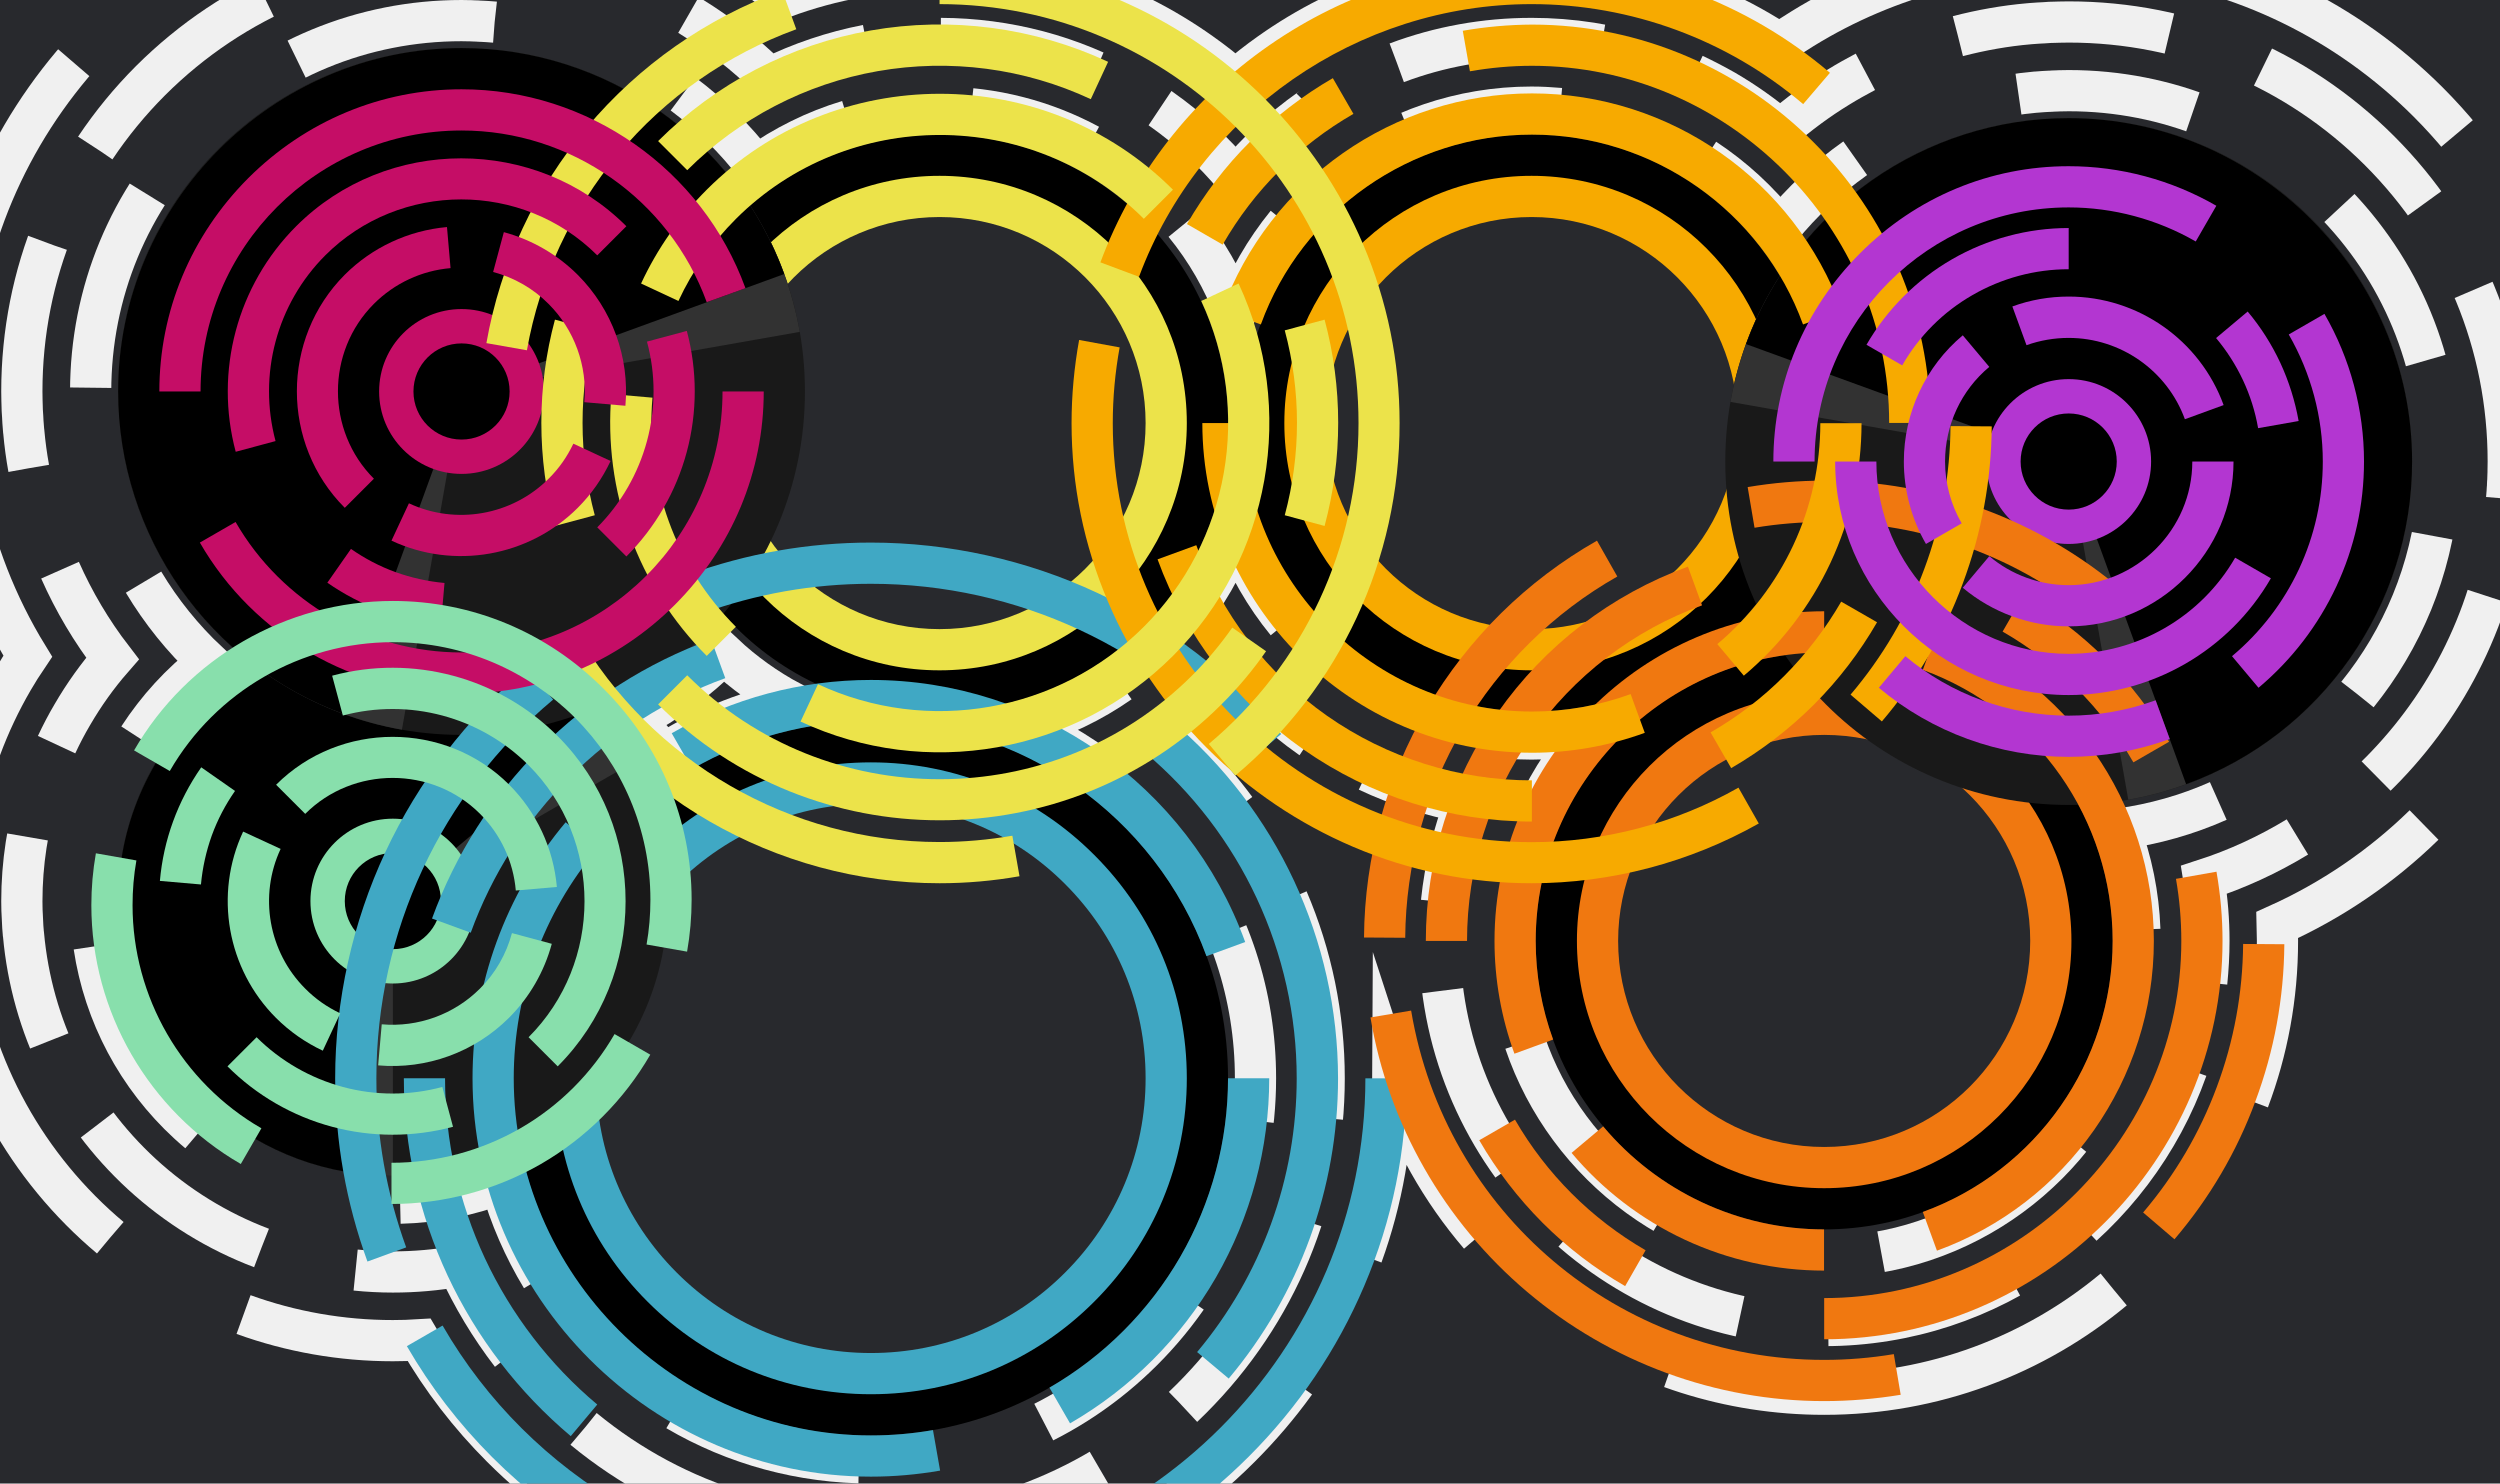 <?xml version="1.0" encoding="utf-8"?>
<!-- Generator: Adobe Illustrator 24.1.2, SVG Export Plug-In . SVG Version: 6.00 Build 0)  -->
<svg version="1.1" id="Layer_1" xmlns="http://www.w3.org/2000/svg" xmlns:xlink="http://www.w3.org/1999/xlink" x="0px" y="0px"
	 width="1820px" height="1080px" viewBox="0 0 1820 1080" style="enable-background:new 0 0 1820 1080;" xml:space="preserve">
<style type="text/css">
	.st0{fill:#28292D;}
	.st1{fill:#40A8C4;}
	.st2{fill:#ECE34A;}
	.st3{fill:#F7AA00;}
	.st4{fill:#191919;}
	.st5{fill:#323232;}
	.st6{fill:#88DFAC;}
	.st7{fill:#F07810;}
	.st8{fill:#B336D1;}
	.st9{fill:#C50D66;}
	.st10{fill:none;stroke:#F0F0F0;stroke-width:30;stroke-miterlimit:10;}
	.st11{fill:none;stroke:#F0F0F0;stroke-width:30;stroke-miterlimit:10;stroke-dasharray:225.373,112.686;}
	.st12{fill:none;stroke:#F0F0F0;stroke-width:30;stroke-miterlimit:10;stroke-dasharray:222.064,111.032;}
	.st13{fill:none;stroke:#F0F0F0;stroke-width:30;stroke-miterlimit:10;stroke-dasharray:277.179,138.59;}
	.st14{fill:none;stroke:#F0F0F0;stroke-width:30;stroke-miterlimit:10;stroke-dasharray:342.432,171.216;}
	.st15{fill:none;stroke:#F0F0F0;stroke-width:30;stroke-miterlimit:10;stroke-dasharray:209.417,104.709;}
	.st16{fill:none;stroke:#F0F0F0;stroke-width:30;stroke-miterlimit:10;stroke-dasharray:151.329,70.62;}
	.st17{fill:none;stroke:#F0F0F0;stroke-width:30;stroke-miterlimit:10;stroke-dasharray:166.47,77.686;}
	.st18{fill:none;stroke:#F0F0F0;stroke-width:30;stroke-miterlimit:10;stroke-dasharray:115.935,54.103;}
	.st19{fill:none;stroke:#F0F0F0;stroke-width:30;stroke-miterlimit:10;stroke-dasharray:151.479,70.69;}
	.st20{fill:none;stroke:#F0F0F0;stroke-width:30;stroke-miterlimit:10;stroke-dasharray:155.43,72.534;}
	.st21{fill:none;stroke:#F0F0F0;stroke-width:30;stroke-miterlimit:10;stroke-dasharray:138.57,64.666;}
	.st22{fill:none;stroke:#F0F0F0;stroke-width:30;stroke-miterlimit:10;stroke-dasharray:162.729,75.94;}
	.st23{fill:none;stroke:#F0F0F0;stroke-width:30;stroke-miterlimit:10;stroke-dasharray:112.525,112.525;}
	.st24{fill:none;stroke:#F0F0F0;stroke-width:30;stroke-miterlimit:10;stroke-dasharray:90.573,90.573;}
	.st25{fill:none;stroke:#F0F0F0;stroke-width:30;stroke-miterlimit:10;stroke-dasharray:148.532,148.532;}
	.st26{fill:none;stroke:#F0F0F0;stroke-width:30;stroke-miterlimit:10;stroke-dasharray:158.869,158.869;}
	.st27{fill:none;stroke:#F0F0F0;stroke-width:30;stroke-miterlimit:10;stroke-dasharray:139.3,139.3;}
	.st28{fill:none;stroke:#F0F0F0;stroke-width:30;stroke-miterlimit:10;stroke-dasharray:163.922,163.922;}
	.st29{fill:none;stroke:#F0F0F0;stroke-width:30;stroke-miterlimit:10;stroke-dasharray:128.828,128.828;}
</style>
<rect id="Background" class="st0" width="1820" height="1080"/>
<g id="Kit">
	<g>
		<path d="M634,1045c-69.5,0-134.7-27-183.8-76.2S374,854.5,374,785s27-134.7,76.2-183.8S564.5,525,634,525s134.7,27,183.8,76.2
			S894,715.5,894,785s-27,134.7-76.2,183.8S703.5,1045,634,1045z"/>
		<path id="KickColor" class="st1" d="M634,1015c-61.4,0-119.2-23.9-162.6-67.4C427.9,904.2,404,846.4,404,785
			s23.9-119.2,67.4-162.6C514.8,578.9,572.6,555,634,555s119.2,23.9,162.6,67.4C840.1,665.8,864,723.6,864,785
			s-23.9,119.2-67.4,162.6C753.2,991.1,695.4,1015,634,1015z"/>
		<path class="st0" d="M634,985c-53.4,0-103.7-20.8-141.4-58.6c-37.8-37.8-58.6-88-58.6-141.4s20.8-103.7,58.6-141.4
			c37.8-37.8,88-58.6,141.4-58.6s103.7,20.8,141.4,58.6c37.8,37.8,58.6,88,58.6,141.4s-20.8,103.7-58.6,141.4
			C737.7,964.2,687.4,985,634,985z"/>
	</g>
	<g>
		<circle cx="684" cy="308" r="210"/>
		<circle id="Tom1Color" class="st2" cx="684" cy="308" r="180"/>
		<circle class="st0" cx="684" cy="308" r="150"/>
	</g>
	<g>
		<circle cx="1115" cy="308" r="210"/>
		<circle id="Tom2Color" class="st3" cx="1115" cy="308" r="180"/>
		<circle class="st0" cx="1115" cy="308" r="150"/>
	</g>
	<g>
		<circle class="st4" cx="286" cy="656" r="200"/>
		<path class="st5" d="M286,656v200c-109.7,0-200-90.3-200-200s90.3-200,200-200c71.4,0,137.5,38.2,173.2,100L286,656z"/>
		<path d="M286,656l-34.7,197C156.1,836.2,86,752.7,86,656c0-109.7,90.3-200,200-200c59.1,0,115.2,26.2,153.2,71.4L286,656z"/>
		<circle id="HighHatColor" class="st6" cx="286" cy="656" r="60"/>
		<circle cx="286" cy="656" r="35"/>
	</g>
	<g>
		<circle cx="1328" cy="685" r="210"/>
		<circle id="Tom3Color" class="st7" cx="1328" cy="685" r="180"/>
		<circle class="st0" cx="1328" cy="685" r="150"/>
	</g>
	<g>
		<circle class="st4" cx="1506" cy="336" r="250"/>
		<path class="st5" d="M1506,336l-246.2-43.4c21-119,125.4-206.6,246.2-206.6c137.2,0,250,112.9,250,250
			c0,120.8-87.6,225.2-206.6,246.2L1506,336z"/>
		<path d="M1506,336l-234.9-85.5C1306.9,152,1401.2,86,1506,86c137.2,0,250,112.9,250,250c0,104.9-66,199.1-164.5,234.9L1506,336z"
			/>
		<circle id="RideColor" class="st8" cx="1506" cy="336" r="60"/>
		<circle cx="1506" cy="336" r="35"/>
	</g>
	<g>
		<circle class="st4" cx="336" cy="285" r="250"/>
		<path class="st5" d="M336,285l-43.4,246.2C173.6,510.2,86,405.8,86,285C86,147.9,198.9,35,336,35c120.8,0,225.2,87.6,246.2,206.6
			L336,285z"/>
		<path d="M336,285l-85.5,234.9C152,484.1,86,389.9,86,285C86,147.9,198.9,35,336,35c104.9,0,199.1,66,234.9,164.5L336,285z"/>
		<circle id="CrashColor" class="st9" cx="336" cy="285" r="60"/>
		<circle cx="336" cy="285" r="35"/>
	</g>
</g>
<g id="Kick">
	<g id="KickRing">
		<g>
			<g>
				<path class="st10" d="M388,1074.7c-7.8-6.7-15.4-13.7-22.7-21c-23.5-23.5-43.7-49.7-60.2-78.3c-6.4,0.4-12.7,0.6-19.1,0.6
					c-37.5,0-74.2-6.5-108.7-19"/>
				<path class="st11" d="M80.2,901c-3.6-3-7.2-6.2-10.7-9.4c-58.8-54-95.1-127.5-102.2-206.9l-0.1-0.8c-0.2-2-0.3-3.9-0.5-5.8
					l-0.2-2.5c-0.1-1.7-0.2-3.3-0.3-5c0,0-0.1-4-0.2-4.5c0-0.8-0.1-1.7-0.1-2.5c-0.1-2.5-0.1-5-0.1-7.7c0-0.9,0-1.8,0-2.7"/>
				<path class="st10" d="M-28.6,597.3c6.7-36,19.5-70.6,38-102.4c3.4-5.8,7-11.6,10.8-17.2c-22.7-37-38.6-77.7-47.1-120.4"/>
				<path class="st12" d="M-32.1,246.8c8.6-84.4,45.6-162.7,106.4-223.5C144.3-46.5,237.2-85,336-85c2.4,0,4.9,0,7.3,0.1h1.9
					c0.7,0,3.2,0.1,3.2,0.1l3.7,0.1l1.9,0.1c1.1,0.1,2.2,0.1,3.3,0.2c1.1,0.1,4.1,0.3,4.1,0.3h0.1c2.5,0.2,4.9,0.4,7.4,0.6h0.3
					c11.4,1,22.7,2.6,34,4.7"/>
				<path class="st10" d="M456.9-64.7c25.4,8.8,49.8,20.3,72.6,34.3c14,8.6,27.5,18.2,40.3,28.7C606.2-15.2,644.5-22,684-22
					c4.5,0,8.9,0.1,13.4,0.3"/>
				<path class="st10" d="M787.1-5.5c30.8,10.1,60.1,24.9,87,44c8.8,6.2,17.2,12.8,25.3,19.8c8.1-7,16.5-13.6,25.3-19.8
					c27-19.1,56.3-33.8,87-44"/>
				<path class="st10" d="M1175.6-16.4c36.9,6.9,72.6,20.1,105.2,39.1c5,2.9,9.9,5.9,14.7,9.1c5.5-3.8,11.2-7.5,16.9-11
					c31.1-19.2,65.2-33.6,100.7-42.8"/>
				<path class="st13" d="M1550.5-31.4c82,9.8,157.9,46.5,217.2,105.7C1837.5,144.2,1876,237.2,1876,336c0,2.4,0,4.9-0.1,7.8v1.3
					c0,0.8-0.1,3.1-0.1,3.1l-0.1,3.9v1c0,0.9-0.1,1.7-0.1,2.6v0.7c0,0.8-0.2,2.8-0.2,3.3l-0.1,1.9c-0.2,2.4-0.3,4.7-0.5,7l-0.1,0.7
					c-3.8,42.4-14.7,83.4-32.5,121.9c-9.2,19.9-20.1,38.8-32.5,56.7"/>
				<path class="st10" d="M1764.7,600.6c-31,30.3-67.3,55-106.9,72.8c0.1,3.9,0.2,7.7,0.2,11.6c0,40.8-7.4,79.8-21,115.9"/>
				<path class="st14" d="M1538.7,938.8c-57.2,47.6-130.7,76.2-210.7,76.2c-69.6,0-134.2-21.6-187.4-58.5"/>
				<path class="st10" d="M1077.2,899.3c-28-32.7-49.6-70.8-63.2-112.7c-0.2,44.1-7.8,87.1-22.4,127.4"/>
				<path class="st15" d="M943,1006.4c-12,16.7-25.5,32.5-40.3,47.3C830.9,1125.5,735.5,1165,634,1165
					c-73.3,0-143.5-20.6-203.9-59.2"/>
			</g>
		</g>
	</g>
	<g id="KickRing_1_">
		<g>
			<path class="st10" d="M372.2,985.9c-15.3-19.9-28.2-41.4-38.6-64.1c-15.6,2.8-31.5,4.2-47.6,4.2c-9.1,0-18.2-0.5-27.1-1.4"/>
			<path class="st16" d="M190.3,908.5c-31.9-12.1-61.4-30.2-87-53.7c-49.6-45.6-80.2-107.6-86.2-174.5l-0.1-0.6
				c-0.1-1.7-0.3-3.3-0.4-4.9l-0.1-2c-0.1-1.4-0.2-2.7-0.2-4.1c0-0.6-0.2-4.1-0.2-4.1c0-0.6,0-1.3-0.1-1.9c-0.1-2.1-0.1-4.2-0.1-6.5
				c0-27.6,4.2-54.9,12.4-81"/>
			<path class="st10" d="M41.2,542.1c3.5-7.5,7.3-14.8,11.5-21.9c8.5-14.6,18.2-28.2,29.2-40.8c-15.3-19.9-28.1-41.5-38.2-64.3"/>
			<path class="st17" d="M20.9,340.9c-1.6-8.8-2.8-17.7-3.6-26.7l-0.1-0.7c-0.2-2.2-0.4-4.3-0.5-6.4l-0.2-3.9c-0.1-1-0.1-2-0.2-3
				l-0.1-1.5c-0.1-1.3-0.1-2.5-0.1-3.7c0-0.3-0.1-3.2-0.1-3.2c0-2.3-0.1-4.5-0.1-6.8c0-85.5,33.3-165.8,93.7-226.3
				C170.2-1.7,250.5-35,336-35c2.2,0,4.3,0,6.5,0.1h1.3c0.6,0,2.7,0.1,2.7,0.1l3.3,0.1l1.7,0.1c0.9,0,1.8,0.1,2.8,0.2
				c1,0.1,3.9,0.3,3.9,0.3c2.1,0.1,4.2,0.3,6.3,0.5h0.3c35.2,3.1,69.8,12.2,102,26.6"/>
			<path class="st10" d="M501.2,10.9c0.7,0.4,1.4,0.9,2.1,1.3c20.4,12.5,39.6,27.6,56.9,44.6c22.5-11.1,46.3-19.1,70.9-23.9"/>
			<path class="st18" d="M684.9,28c48.4,0.2,95.1,12.6,136.7,36.2"/>
			<path class="st10" d="M844.5,78.7c0.3,0.2,0.6,0.4,0.8,0.6c20.4,14.4,38.5,31.2,54.2,50.1c15.6-18.8,33.8-35.7,54.2-50.1
				c0.3-0.2,0.6-0.4,0.8-0.6"/>
			<path class="st19" d="M1016.9,45.7C1048,34,1081.1,28,1115,28c29,0,57.8,4.5,85.2,13.3"/>
			<path class="st10" d="M1233.1,54.2c7.6,3.6,15.1,7.5,22.5,11.7c14.4,8.4,27.9,17.9,40.5,28.6c13.3-11.5,27.4-22,42.5-31.2
				c6.3-3.9,12.8-7.5,19.4-11"/>
			<path class="st20" d="M1425.4,26.3c17-4.4,34.3-7.5,51.8-9l1.1-0.1c1.8-0.2,3.7-0.3,5.6-0.4l3.9-0.2c1-0.1,2-0.1,3-0.2l1.3-0.1
				c1.3-0.1,2.6-0.1,3.9-0.1c0.4,0,3.2-0.1,3.2-0.1c2.3,0,4.5-0.1,6.8-0.1c85.5,0,165.8,33.3,226.3,93.7
				c60.4,60.4,93.7,140.8,93.7,226.3c0,2,0,4.2-0.1,6.8v1.1c0,0.7-0.1,2.6-0.1,2.6l-0.1,3.4l-0.1,1.1c0,0.7-0.1,1.4-0.1,2.1v0.8
				c0,0.7-0.1,2.2-0.2,2.6l-0.1,1.8c-0.1,2.1-0.3,4.1-0.5,6.1v0.5c-3.3,36.7-12.7,72.1-28.1,105.4c-14.9,32.3-35,61.7-59.6,87.4
				c-10.8,11.3-22.4,21.7-34.7,31.2"/>
			<path class="st10" d="M1672.5,609.3c-21.4,13-44.2,23.5-68,31.2c2.4,14.7,3.6,29.5,3.6,44.5c0,10.2-0.6,20.3-1.6,30.3"/>
			<path class="st21" d="M1592.1,778.2C1553.6,886.9,1449.7,965,1328,965c-153.1,0-277.9-123.5-280-276.1"/>
			<path class="st10" d="M1049.4,656.6c2.6-25,8.5-49.4,17.5-72.7c-24.7-4.3-48.6-11.9-71.3-22.6"/>
			<path class="st10" d="M954.4,537.3c-0.3-0.2-0.5-0.4-0.8-0.5c-20.4-14.4-38.6-31.3-54.2-50.1c-14.9,17.9-32,34-50.8,47.7
				c6.4,5.5,12.7,11.3,18.7,17.3c11.8,11.8,22.6,24.3,32.3,37.4"/>
			<path class="st22" d="M937.4,654.8C954.8,695.4,964,739.5,964,785c0,88.1-34.3,171-96.7,233.3C805,1080.7,722.1,1115,634,1115
				s-171-34.3-233.3-96.7c-1.2-1.2-2.4-2.5-3.7-3.7"/>
		</g>
	</g>
	<g id="KickRing_2_">
		<g>
			<g>
				<path class="st10" d="M1350.6,115.2c-20.4,14.4-38.8,31.7-54.6,51.1c-15.4-19.7-34-36.8-54.9-50.6"/>
				<path class="st23" d="M1135.9,79c-6.9-0.6-13.9-1-20.9-1c-51.7,0-99.4,17.1-137.8,46"/>
				<path class="st10" d="M936.7,162.9c-15.7,19.3-28.3,41.1-37.2,64.7c-8.9-23.7-21.5-45.5-37.2-64.7"/>
				<path class="st24" d="M793,105.5C760.5,88,723.4,78,684,78c-7.5,0-14.9,0.4-22.3,1.1"/>
				<path class="st10" d="M617.4,87.9c-23.9,7.2-46.5,18.4-67,33c-15.2-19.8-33.2-37.6-53.2-52.5"/>
				<path class="st25" d="M360.1,16.1L360.1,16.1c-1.8-0.2-3.6-0.3-5.3-0.4c0,0-3-0.2-3.6-0.2c-0.8-0.1-1.6-0.1-2.4-0.1l-1.3-0.1
					c-1,0-2-0.1-3-0.1c0,0-1.5-0.1-2-0.1h-0.8c-1.9,0-3.8-0.1-5.7-0.1c-72.1,0-139.9,28.1-190.9,79.1S66,212.9,66,285
					c0,1.9,0,3.8,0.1,5.8v0.7c0,0.5,0.1,2,0.1,2c0,1,0.1,2,0.1,3.1l0.1,1.2c0,0.8,0.1,1.6,0.1,2.5c0,0.5,0.2,3.5,0.2,3.5
					c0.1,1.8,0.3,3.6,0.4,5.4v0.2c1.4,15.8,4.2,31.3,8.3,46.4"/>
				<path class="st10" d="M104.5,423.8c12.8,21.4,28.6,41,46.9,58.2c-19.8,15.3-36.9,34-50.5,55"/>
				<path class="st26" d="M68.5,689c7.4,49.4,31.5,94.8,68.7,129c22.3,20.5,48.2,35.9,76.1,45.7"/>
				<path class="st10" d="M291.3,875.9c25.1-0.6,49.9-5.5,73.2-14.4c6.8,24.2,16.9,47.2,29.8,68.6"/>
				<path class="st27" d="M492.7,1026.8c42.4,24.9,90.9,38.2,141.3,38.2c74.8,0,145.1-29.1,198-82s82-123.2,82-198
					c0-60.7-19.2-118.5-54.7-166.3"/>
				<path class="st10" d="M811.4,568.3c-19.5-16-40.9-29.2-63.6-39.3c24.4-7,47.1-18,67.4-32.2"/>
				<path class="st10" d="M862.3,453.1c15.7-19.3,28.3-41.1,37.2-64.8c8.9,23.7,21.5,45.5,37.2,64.7"/>
				<path class="st10" d="M1079.4,535.2c11.6,1.8,23.5,2.8,35.6,2.8c13.2,0,26.3-1.1,39-3.3c-16.5,19.1-29.7,40.6-39.1,63.6"/>
				<path class="st28" d="M1110.1,758.7C1140.9,849.5,1227,915,1328,915c101.5,0,187.9-66.1,218.3-157.6"/>
				<path class="st10" d="M1557.8,676.7c-0.9-25-5.9-49.8-14.8-73.2c25.2-3.5,49.4-10.4,71.9-20.4"/>
				<path class="st29" d="M1716.3,505.5c32.5-40.3,53.7-90.2,58.6-145.1v-0.3c0.2-1.8,0.3-3.5,0.4-5.3l0.1-1.6c0,0,0.1-1.5,0.1-2.1
					c0-0.8,0.1-1.6,0.1-2.4l0.1-1.3c0-1,0.1-2,0.1-3c0,0,0.1-1.5,0.1-2v-0.8c0-1.9,0.1-3.8,0.1-5.7c0-72.1-28.1-139.9-79.1-190.9
					S1578.1,66,1506,66c-1.9,0-3.8,0-5.8,0.1h-0.7c-0.5,0-2,0.1-2,0.1c-1,0-2,0.1-3,0.1l-1.3,0.1c-0.8,0-1.6,0.1-2.5,0.1
					c-0.5,0-3.5,0.2-3.5,0.2c-1.8,0.1-3.6,0.3-5.2,0.4h-0.3c-25.5,2.3-50.6,8.3-74.5,17.6"/>
			</g>
			<path class="st10" d="M479.5,551.4c-3.9-7.2-8.2-14.2-13-21l0.7-0.6l-5.1-6c23.8-12.6,45.7-28.8,64.7-47.8
				c14.8,13.9,31.3,25.6,49,35.1C541.6,518.1,509,531.7,479.5,551.4z"/>
		</g>
	</g>
</g>
<g id="Snare">
	<g id="SnareRing_2_">
		<path class="st1" d="M779,1036.2c44.1-25.5,80.7-62.1,106.2-106.2c25.4-44.1,38.8-94.1,38.8-145h-30c0,45.6-12,90.5-34.8,130
			s-55.6,72.3-95.2,95.2L779,1036.2z"/>
		<path class="st1" d="M679.2,1041.1c-14.9,2.6-30,3.9-45.2,3.9c-142.6,0-260-117.4-260-260c0-61.1,21.5-120.3,60.8-167.1l-23-19.3
			C368,650.8,344,716.8,344,785c0,159.1,130.9,290,290,290c16.9,0,33.7-1.5,50.4-4.4L679.2,1041.1z"/>
		<path class="st1" d="M634,525c109,0,207,68.6,244.3,171.1l28.2-10.3C864.9,571.5,755.6,495,634,495c-50.9,0-100.9,13.4-145,38.8
			l15,26C543.5,537,588.4,525,634,525z"/>
	</g>
	<g id="SnareRing_1_">
		<path class="st1" d="M852.5,524.5l-19.3,23C903.4,606.4,944,693.4,944,785c0,72.9-25.7,143.5-72.5,199.3l23,19.3
			c51.4-61.2,79.6-138.6,79.6-218.5C974,684.6,929.5,589.1,852.5,524.5z"/>
		<path class="st1" d="M414.8,565.8c32-32,70.6-56.6,113.2-72.1l-10.3-28.2c-46.7,17-89,44-124.1,79.1s-62.1,77.5-79.1,124.1
			l28.2,10.3C358.2,636.4,382.8,597.8,414.8,565.8z"/>
		<path class="st1" d="M353,916c-19.1-41-29-85.7-29-131h-30c0,49.7,10.9,98.7,31.9,143.7s51.6,84.8,89.6,116.8l19.3-23
			C400.1,993.4,372.2,957,353,916z"/>
	</g>
	<g id="SnareRing">
		<path class="st1" d="M634,1175c-68.3,0-135.7-18.1-195-52.3c-59.3-34.2-108.6-83.6-142.8-142.7l26-15
			c64.1,111,183.6,180,311.8,180c198.5,0,360-161.5,360-360h30c0,52.3-10.4,103.2-30.9,151.3c-19.8,46.4-48,88.1-83.9,124
			s-77.6,64.1-124,83.9C737.2,1164.6,686.3,1175,634,1175z"/>
		<path class="st1" d="M909.8,553.6C841.2,471.9,740.7,425,634,425c-42.1,0-83.5,7.3-123.1,21.7l-10.3-28.2
			C543.5,402.9,588.4,395,634,395c56.5,0,113.5,12.6,164.8,36.6c51.3,23.9,97.6,59.4,133.9,102.8L909.8,553.6z"/>
		<path class="st1" d="M267.5,918.4C251.9,875.5,244,830.6,244,785c0-56.5,12.6-113.5,36.6-164.8s59.4-97.6,102.8-133.9l19.3,23
			C320.9,577.8,274,678.3,274,785c0,42.1,7.3,83.5,21.7,123.1L267.5,918.4z"/>
	</g>
</g>
<g id="Tom3">
	<g id="Tom3Ring_2_">
		<path class="st7" d="M1410.1,459.5l-10.3,28.2C1482.6,517.8,1538,596.9,1538,685s-55.4,167.2-138.2,197.3l10.3,28.2
			C1504.7,876.1,1568,785.7,1568,685S1504.7,493.9,1410.1,459.5z"/>
		<path class="st7" d="M1328,475v-30c-131.7,0-240,108.3-240,240c0,28,4.9,55.8,14.5,82.1l28.2-10.3c-8.4-23-12.7-47.3-12.7-71.8
			C1118,569.8,1212.8,475,1328,475z"/>
		<path class="st7" d="M1167.1,820l-23,19.3c22.5,26.8,50.7,48.4,82.4,63.2c31.8,14.8,66.4,22.5,101.4,22.5v-30
			c-30.7,0-61-6.7-88.8-19.7C1211.5,862.4,1186.8,843.5,1167.1,820z"/>
	</g>
	<g id="Tom3Ring_1_">
		<path class="st7" d="M1198,910.2c-19.7-11.4-37.8-25.3-53.8-41.3s-30-34.2-41.3-53.8l-26,15c12.7,22,28.2,42.1,46.1,60.1
			c17.9,17.9,38.1,33.4,60.1,46.1L1198,910.2z"/>
		<path class="st7" d="M1613.6,634.6l-29.5,5.2c2.6,14.9,3.9,30,3.9,45.2c0,142.6-117.4,260-260,260v30c159.1,0,290-130.9,290-290
			C1618,668.1,1616.5,651.3,1613.6,634.6z"/>
		<path class="st7" d="M1239.1,440.7l-10.3-28.2c-55.9,20.4-104.2,57.4-138.4,106.2c-34.1,48.8-52.4,106.8-52.4,166.3h30
			c0-53.3,16.4-105.4,47-149.1S1188.9,458.9,1239.1,440.7z"/>
		<path class="st7" d="M1511.8,501.1c16.1,16.1,30,34.2,41.3,53.9l26-15c-12.7-22-28.2-42.1-46.1-60.1
			c-17.9-17.9-38.1-33.4-60.1-46.1l-15,26C1477.7,471.2,1495.8,485.1,1511.8,501.1z"/>
	</g>
	<g id="Tom3Ring">
		<path class="st7" d="M1583,902.2l-22.8-19.5c23.1-27.2,41.2-57.9,53.6-91.3c12.5-33.4,18.9-68.5,19.2-104.2l30,0.2
			c-0.3,39.2-7.4,77.7-21.1,114.4C1628.3,838.7,1608.4,872.4,1583,902.2z"/>
		<path class="st7" d="M1328,1020c-78.8,0-155.5-28.2-216.1-79.4s-101.2-122.2-114.2-199.9l29.6-5C1052.1,883.1,1178.6,990,1328,990
			c16.9,0,34-1.4,50.7-4.2l5,29.6C1365.4,1018.4,1346.6,1020,1328,1020z"/>
		<path class="st7" d="M1023,682.7l-30-0.2c0.4-58.7,16.4-116.5,46.1-167.2c29.7-50.6,72.5-92.7,123.5-121.7l14.8,26.1
			c-46.5,26.4-85.4,64.7-112.5,110.8C1037.9,576.6,1023.4,629.3,1023,682.7z"/>
		<path class="st7" d="M1525.8,452.8c-55.1-47-125.4-72.8-197.8-72.8c-16.9,0-34,1.4-50.7,4.2l-5-29.6c18.4-3.1,37.1-4.7,55.7-4.7
			c79.5,0,156.7,28.4,217.2,80L1525.8,452.8z"/>
	</g>
</g>
<g id="Tom2">
	<g id="Tom2Ring_2_">
		<g>
			<path class="st3" d="M889.7,225.9l28.2,10.3C948,153.4,1027.2,98,1115.3,98s167.2,55.4,197.3,138.2l28.2-10.3
				C1306.3,131.3,1215.9,68,1115.3,68C1014.6,68,924.2,131.3,889.7,225.9z"/>
		</g>
		<g>
			<path class="st3" d="M905.3,308h-30c0,131.7,108.3,240,240,240c28,0,55.8-4.9,82.1-14.5l-10.3-28.2c-23,8.4-47.3,12.7-71.8,12.7
				C1000.1,518,905.3,423.2,905.3,308z"/>
		</g>
		<g>
			<path class="st3" d="M1250.2,468.9l19.3,23c26.8-22.5,48.4-50.7,63.2-82.4c14.8-31.8,22.5-66.4,22.5-101.4h-30
				c0,30.7-6.7,61-19.7,88.8C1292.6,424.5,1273.7,449.2,1250.2,468.9z"/>
		</g>
	</g>
	<g id="Tom2Ring_1_">
		<g>
			<path class="st3" d="M1340.4,438c-11.4,19.7-25.3,37.8-41.3,53.9s-34.2,30-53.8,41.3l15,26c21.9-12.7,42.1-28.2,60.1-46.1
				c17.9-17.9,33.4-38.1,46.1-60.1L1340.4,438z"/>
		</g>
		<g>
			<path class="st3" d="M1064.9,22.4l5.2,29.5c14.9-2.6,30-4,45.2-4c142.6,0,260,117.4,260,260h30c0-159.1-130.9-290-290-290
				C1098.4,18,1081.5,19.5,1064.9,22.4z"/>
		</g>
		<g>
			<path class="st3" d="M870.9,396.9l-28.2,10.3c20.3,55.9,57.4,104.2,106.2,138.4c48.7,34.1,106.8,52.5,166.3,52.5v-30
				c-53.3,0-105.4-16.4-149.1-47C922.4,490.4,889.2,447.1,870.9,396.9z"/>
		</g>
		<g>
			<path class="st3" d="M931.4,124.2c16.1-16.1,34.2-30,53.9-41.3l-15-26c-22,12.7-42.1,28.2-60.1,46.1s-33.4,38.1-46.1,60.1l26,15
				C901.5,158.3,915.3,140.2,931.4,124.2z"/>
		</g>
	</g>
	<g id="Tom2Ring">
		<path class="st3" d="M1370,525.2l-22.8-19.5c23.1-27.2,41.2-57.9,53.6-91.3c12.5-33.4,18.9-68.5,19.2-104.2l30,0.2
			c-0.3,39.2-7.4,77.7-21.1,114.4C1415.3,461.7,1395.4,495.4,1370,525.2z"/>
		<path class="st3" d="M1115,643c-44.9,0-88.6-8.9-129.9-26.5c-39.8-17-75.7-41.2-106.5-72s-55.1-66.7-72-106.5
			c-17.6-41.3-26.5-85-26.5-129.9c0-20.3,1.9-40.7,5.5-60.6l29.5,5.4c-3.3,18.2-5,36.7-5,55.2c0,168.2,136.8,305,305,305
			c52.7,0,104.7-13.7,150.5-39.7l14.8,26.1C1230,627.9,1172.8,643,1115,643z"/>
		<path class="st3" d="M829.2,201.5L801.1,191C825,126.9,867.5,72.2,924,33s122.5-60,191-60c79.5,0,156.7,28.4,217.2,80l-19.5,22.8
			C1257.7,28.9,1187.4,3,1115,3C988.3,3,873.4,82.8,829.2,201.5z"/>
	</g>
</g>
<g id="Tom1">
	<g id="Tom1Ring_2_">
		<g>
			<path class="st2" d="M901.7,206.4l-27.2,12.7c37.2,79.8,20.5,175-41.8,237.2s-157.4,79-237.2,41.8l-12.7,27.2
				c91.2,42.5,200,23.4,271.1-47.8C925.1,406.4,944.2,297.6,901.7,206.4z"/>
		</g>
		<g>
			<path class="st2" d="M832.7,159.3l21.2-21.2c-93.1-93.1-246.3-93.1-339.4,0c-19.8,19.8-36,42.9-47.8,68.3l27.2,12.7
				c10.3-22.2,24.5-42.4,41.8-59.7C617.2,77.9,751.2,77.9,832.7,159.3z"/>
		</g>
		<g>
			<path class="st2" d="M475,289.5l-29.9-2.6c-3,34.9,1.6,70.1,13.6,103s31,62.8,55.8,87.6l21.2-21.2
				c-21.7-21.7-38.4-47.9-48.8-76.7C476.4,350.8,472.3,320.1,475,289.5z"/>
		</g>
	</g>
	<g id="Tom1Ring_1_">
		<g>
			<path class="st2" d="M433,375.1c-5.9-22-8.9-44.6-8.9-67.3s3-45.4,8.9-67.3l-29-7.8c-6.6,24.5-9.9,49.7-9.9,75.1
				c0,25.3,3.3,50.6,9.9,75.1L433,375.1z"/>
		</g>
		<g>
			<path class="st2" d="M921.7,474.1l-24.6-17.2c-8.7,12.4-18.4,24-29.1,34.7c-100.9,100.9-266.8,100.9-367.7,0l-21.2,21.2
				c112.5,112.5,297.6,112.5,410.1,0C901.2,500.9,912,488,921.7,474.1z"/>
		</g>
		<g>
			<path class="st2" d="M794.1,72.2L806.7,45c-53.9-25.1-114.3-33.1-172.9-22.8s-112.6,38.5-154.7,80.5l21.2,21.2
				C538.1,86.2,586.5,61,639,51.8S745.7,49.6,794.1,72.2z"/>
		</g>
		<g>
			<path class="st2" d="M944.2,307.8c0,22.7-3,45.4-8.9,67.3l29,7.8c6.6-24.5,9.9-49.7,9.9-75.1c0-25.3-3.3-50.6-9.9-75.1l-29,7.8
				C941.2,262.5,944.2,285.1,944.2,307.8z"/>
		</g>
	</g>
	<g id="Tom1Ring">
		<path class="st2" d="M899.3,564.6l-19.3-23c69.3-58.1,109-143.2,109-233.6C989,139.8,852.2,3,684,3v-30
			c44.9,0,88.6,8.9,129.9,26.5c39.8,17,75.7,41.2,106.5,72s55.1,66.7,72,106.5c17.6,41.3,26.5,85,26.5,129.9
			C1019,407.3,975.4,500.8,899.3,564.6z"/>
		<path class="st2" d="M684,643c-119.3,0-230.5-64.2-290.1-167.5l26-15C474.2,554.6,575.4,613,684,613c17.7,0,35.5-1.6,53-4.6
			l5.2,29.5C723,641.3,703.4,643,684,643z"/>
		<path class="st2" d="M383.6,255l-29.5-5.2c10.2-57.8,35.5-112.2,73.3-157.2s86.9-79.4,142-99.5l10.3,28.2
			c-50.2,18.3-95,49.6-129.3,90.6S392.9,202.4,383.6,255z"/>
	</g>
</g>
<g id="Ride">
	<g id="RideRing_2_">
		<path class="st8" d="M1596,336c0,49.4-40.6,90-90,90c-21.2,0-41.7-7.5-57.8-21.1l-19.3,23c21.6,18.1,48.9,28.1,77.1,28.1
			c65.8,0,120-54.2,120-120H1596L1596,336z"/>
		<path class="st8" d="M1416,336c0-26.6,11.8-51.9,32.2-68.9l-19.3-23c-27.2,22.8-42.9,56.5-42.9,91.9c0,21.1,5.6,41.8,16.1,60
			l26-15C1420.2,367.3,1416,351.8,1416,336z"/>
		<path class="st8" d="M1506,246c37.8,0,71.7,23.8,84.6,59.2l28.2-10.3c-17.2-47.3-62.4-79-112.8-79c-14,0-27.9,2.4-41,7.2
			l10.3,28.2C1485.1,247.8,1495.5,246,1506,246z"/>
	</g>
	<g id="RideRing_1_">
		<path class="st8" d="M1632.9,276.8c5.2,11.1,8.9,22.8,11,34.9l29.5-5.2c-2.6-14.6-7.1-28.9-13.3-42.3
			c-6.3-13.5-14.3-26.1-23.8-37.4l-23,19.3C1621.1,255.4,1627.7,265.7,1632.9,276.8z"/>
		<path class="st8" d="M1627.2,406c-25,43.3-71.3,70-121.2,70c-76.8,0-140-63.2-140-140h-30c0,93.3,76.7,170,170,170
			c60.7,0,116.9-32.5,147.2-85L1627.2,406z"/>
		<path class="st8" d="M1436,214.8c21.3-12.3,45.4-18.8,70-18.8v-30c-29.8,0-59.2,7.9-85,22.8s-47.3,36.4-62.2,62.2l26,15
			C1397,244.7,1414.7,227,1436,214.8z"/>
	</g>
	<g id="RideRing">
		<path class="st8" d="M1506,551c-50.5,0-99.5-17.9-138.2-50.3l19.3-23c33.3,27.9,75.5,43.3,118.9,43.3c21.6,0,42.9-3.8,63.3-11.2
			l10.3,28.2C1555.9,546.6,1531.2,551,1506,551z"/>
		<path class="st8" d="M1321,336h-30c0-57.1,22.5-111,63.3-151.8S1448.9,121,1506,121c37.7,0,74.9,10,107.5,28.8l-15,26
			c-28.1-16.2-60.1-24.8-92.5-24.8C1404,151,1321,234,1321,336z"/>
		<path class="st8" d="M1644.2,500.7l-19.3-23c42-35.2,66.1-86.9,66.1-141.7c0-32.4-8.6-64.4-24.8-92.5l26-15
			c18.8,32.6,28.8,69.8,28.8,107.5C1721,399.7,1693,459.7,1644.2,500.7z"/>
	</g>
</g>
<g id="Crash">
	<g id="CrashRing_2_">
		<g>
			<path class="st9" d="M272.2,348.5c-34.9-34.9-34.9-92.4,0-127.3c15-15,34.7-24.2,55.8-26l-2.6-29.9
				c-28.1,2.5-54.5,14.8-74.4,34.7c-46.5,46.6-46.5,123.2,0,169.7L272.2,348.5z"/>
		</g>
		<g>
			<path class="st9" d="M399.4,221.3c18.8,18.8,28.3,45,26,71.5l29.9,2.6c3.1-35.3-9.6-70.2-34.7-95.3
				c-14.9-14.9-33.5-25.6-53.8-31.1l-7.8,29C374.4,202.1,388.3,210.1,399.4,221.3z"/>
		</g>
		<g>
			<path class="st9" d="M399.4,348.5c-26.7,26.7-67.5,33.9-101.7,17.9L285,393.6c45.6,21.3,100,11.7,135.6-23.9
				c9.9-9.9,18-21.5,23.9-34.1L417.4,323C412.9,332.5,406.9,341.1,399.4,348.5z"/>
		</g>
	</g>
	<g id="CrashRing_1_">
		<g>
			<path class="st9" d="M287.9,416.5c-11.5-4.2-22.4-9.9-32.4-16.9l-17.2,24.6c12.2,8.5,25.4,15.4,39.4,20.5s28.5,8.3,43.3,9.6
				l2.6-29.9C311.4,423.3,299.4,420.6,287.9,416.5z"/>
		</g>
		<g>
			<path class="st9" d="M200.6,321.1c-12.9-48.3,0.9-99.9,36.2-135.2c54.3-54.3,143.7-54.3,198,0l21.2-21.2
				c-65.9-65.9-174.5-65.9-240.4,0c-42.9,42.9-59.7,105.6-44,164.2L200.6,321.1z"/>
		</g>
		<g>
			<path class="st9" d="M471,321.1c-6.4,23.7-18.9,45.4-36.2,62.8l21.2,21.2c21.1-21.1,36.3-47.4,44-76.2s7.7-59.2,0-88l-29,7.8
				C477.4,272.4,477.4,297.4,471,321.1z"/>
		</g>
	</g>
	<g id="CrashRing">
		<path class="st9" d="M336,505c-78.3,0-151.4-42.1-190.5-110l26-15c33.8,58.6,96.9,95,164.5,95c104.8,0,190-85.2,190-190h30
			c0,58.4-23,113.5-64.7,155.3C449.5,482,394.4,505,336,505z"/>
		<path class="st9" d="M146,285h-30c0-58.4,23-113.5,64.7-155.3C222.5,88,277.6,65,336,65c92.1,0,175.2,58.2,206.7,144.8L514.5,220
			c-27.2-74.8-99-125-178.5-125C231.2,95,146,180.2,146,285z"/>
	</g>
</g>
<g id="HighHat">
	<g id="HighHatRing_2_">
		<path class="st6" d="M500.2,692.8l-29.5-5.2c1.9-10.7,2.8-21.7,2.8-32.6c0-103.4-84.1-187.5-187.5-187.5
			c-66.8,0-129,35.9-162.4,93.8l-26-15c38.7-67.1,110.9-108.8,188.4-108.8c57.7,0,112.3,22.7,153.5,64c41.3,41.3,64,95.8,64,153.5
			C503.5,667.6,502.4,680.3,500.2,692.8z"/>
		<path class="st6" d="M285,876.5v-30c32.9,0,65.3-8.7,93.8-25.1c28.5-16.4,52.2-40.2,68.6-68.6l26,15c-19.1,33-46.6,60.5-79.6,79.6
			C360.7,866.4,323.1,876.5,285,876.5z"/>
		<path class="st6" d="M175.3,847.4C108.2,808.6,66.5,736.5,66.5,659c0-12.6,1.1-25.3,3.3-37.8l29.5,5.2
			c-1.9,10.7-2.8,21.7-2.8,32.6c0,66.8,35.9,129,93.8,162.4L175.3,847.4z"/>
	</g>
	<g id="HighHatRing_1_">
		<g>
			<path class="st6" d="M222.2,592.5c34.9-34.9,92.4-34.9,127.3,0c15,15,24.2,34.7,26,55.8l29.9-2.6c-2.5-28.1-14.8-54.5-34.7-74.4
				c-46.5-46.5-123.2-46.5-169.7,0L222.2,592.5z"/>
		</g>
		<g>
			<path class="st6" d="M349.4,719.7c-18.8,18.8-45,28.3-71.5,26l-2.6,29.9c35.3,3.1,70.2-9.6,95.3-34.7
				c14.9-14.9,25.6-33.5,31.1-53.8l-29-7.8C368.6,694.6,360.6,708.6,349.4,719.7z"/>
		</g>
		<g>
			<path class="st6" d="M222.2,719.7c-26.7-26.7-33.9-67.5-17.9-101.7L177,605.4c-21.3,45.6-11.7,100,23.9,135.6
				c9.9,9.9,21.5,18,34.1,23.9l12.7-27.2C238.2,733.2,229.6,727.2,222.2,719.7z"/>
		</g>
	</g>
	<g id="HighHatRing">
		<g>
			<path class="st6" d="M154.2,608.2c4.2-11.5,9.9-22.4,16.9-32.4l-24.6-17.2C138,570.8,131.1,584,126,598s-8.3,28.5-9.6,43.3
				l29.9,2.6C147.4,631.7,150.1,619.7,154.2,608.2z"/>
		</g>
		<g>
			<path class="st6" d="M249.6,520.9c48.3-12.9,99.9,0.9,135.2,36.2c54.3,54.3,54.3,143.7,0,198l21.2,21.2
				c65.9-65.9,65.9-174.5,0-240.4c-42.9-42.9-105.6-59.7-164.2-44L249.6,520.9z"/>
		</g>
		<g>
			<path class="st6" d="M249.6,791.3c-23.7-6.4-45.4-18.9-62.8-36.2l-21.2,21.2c21.1,21.1,47.4,36.3,76.2,44s59.2,7.7,88,0l-7.8-29
				C298.3,797.7,273.3,797.7,249.6,791.3z"/>
		</g>
	</g>
</g>
</svg>
